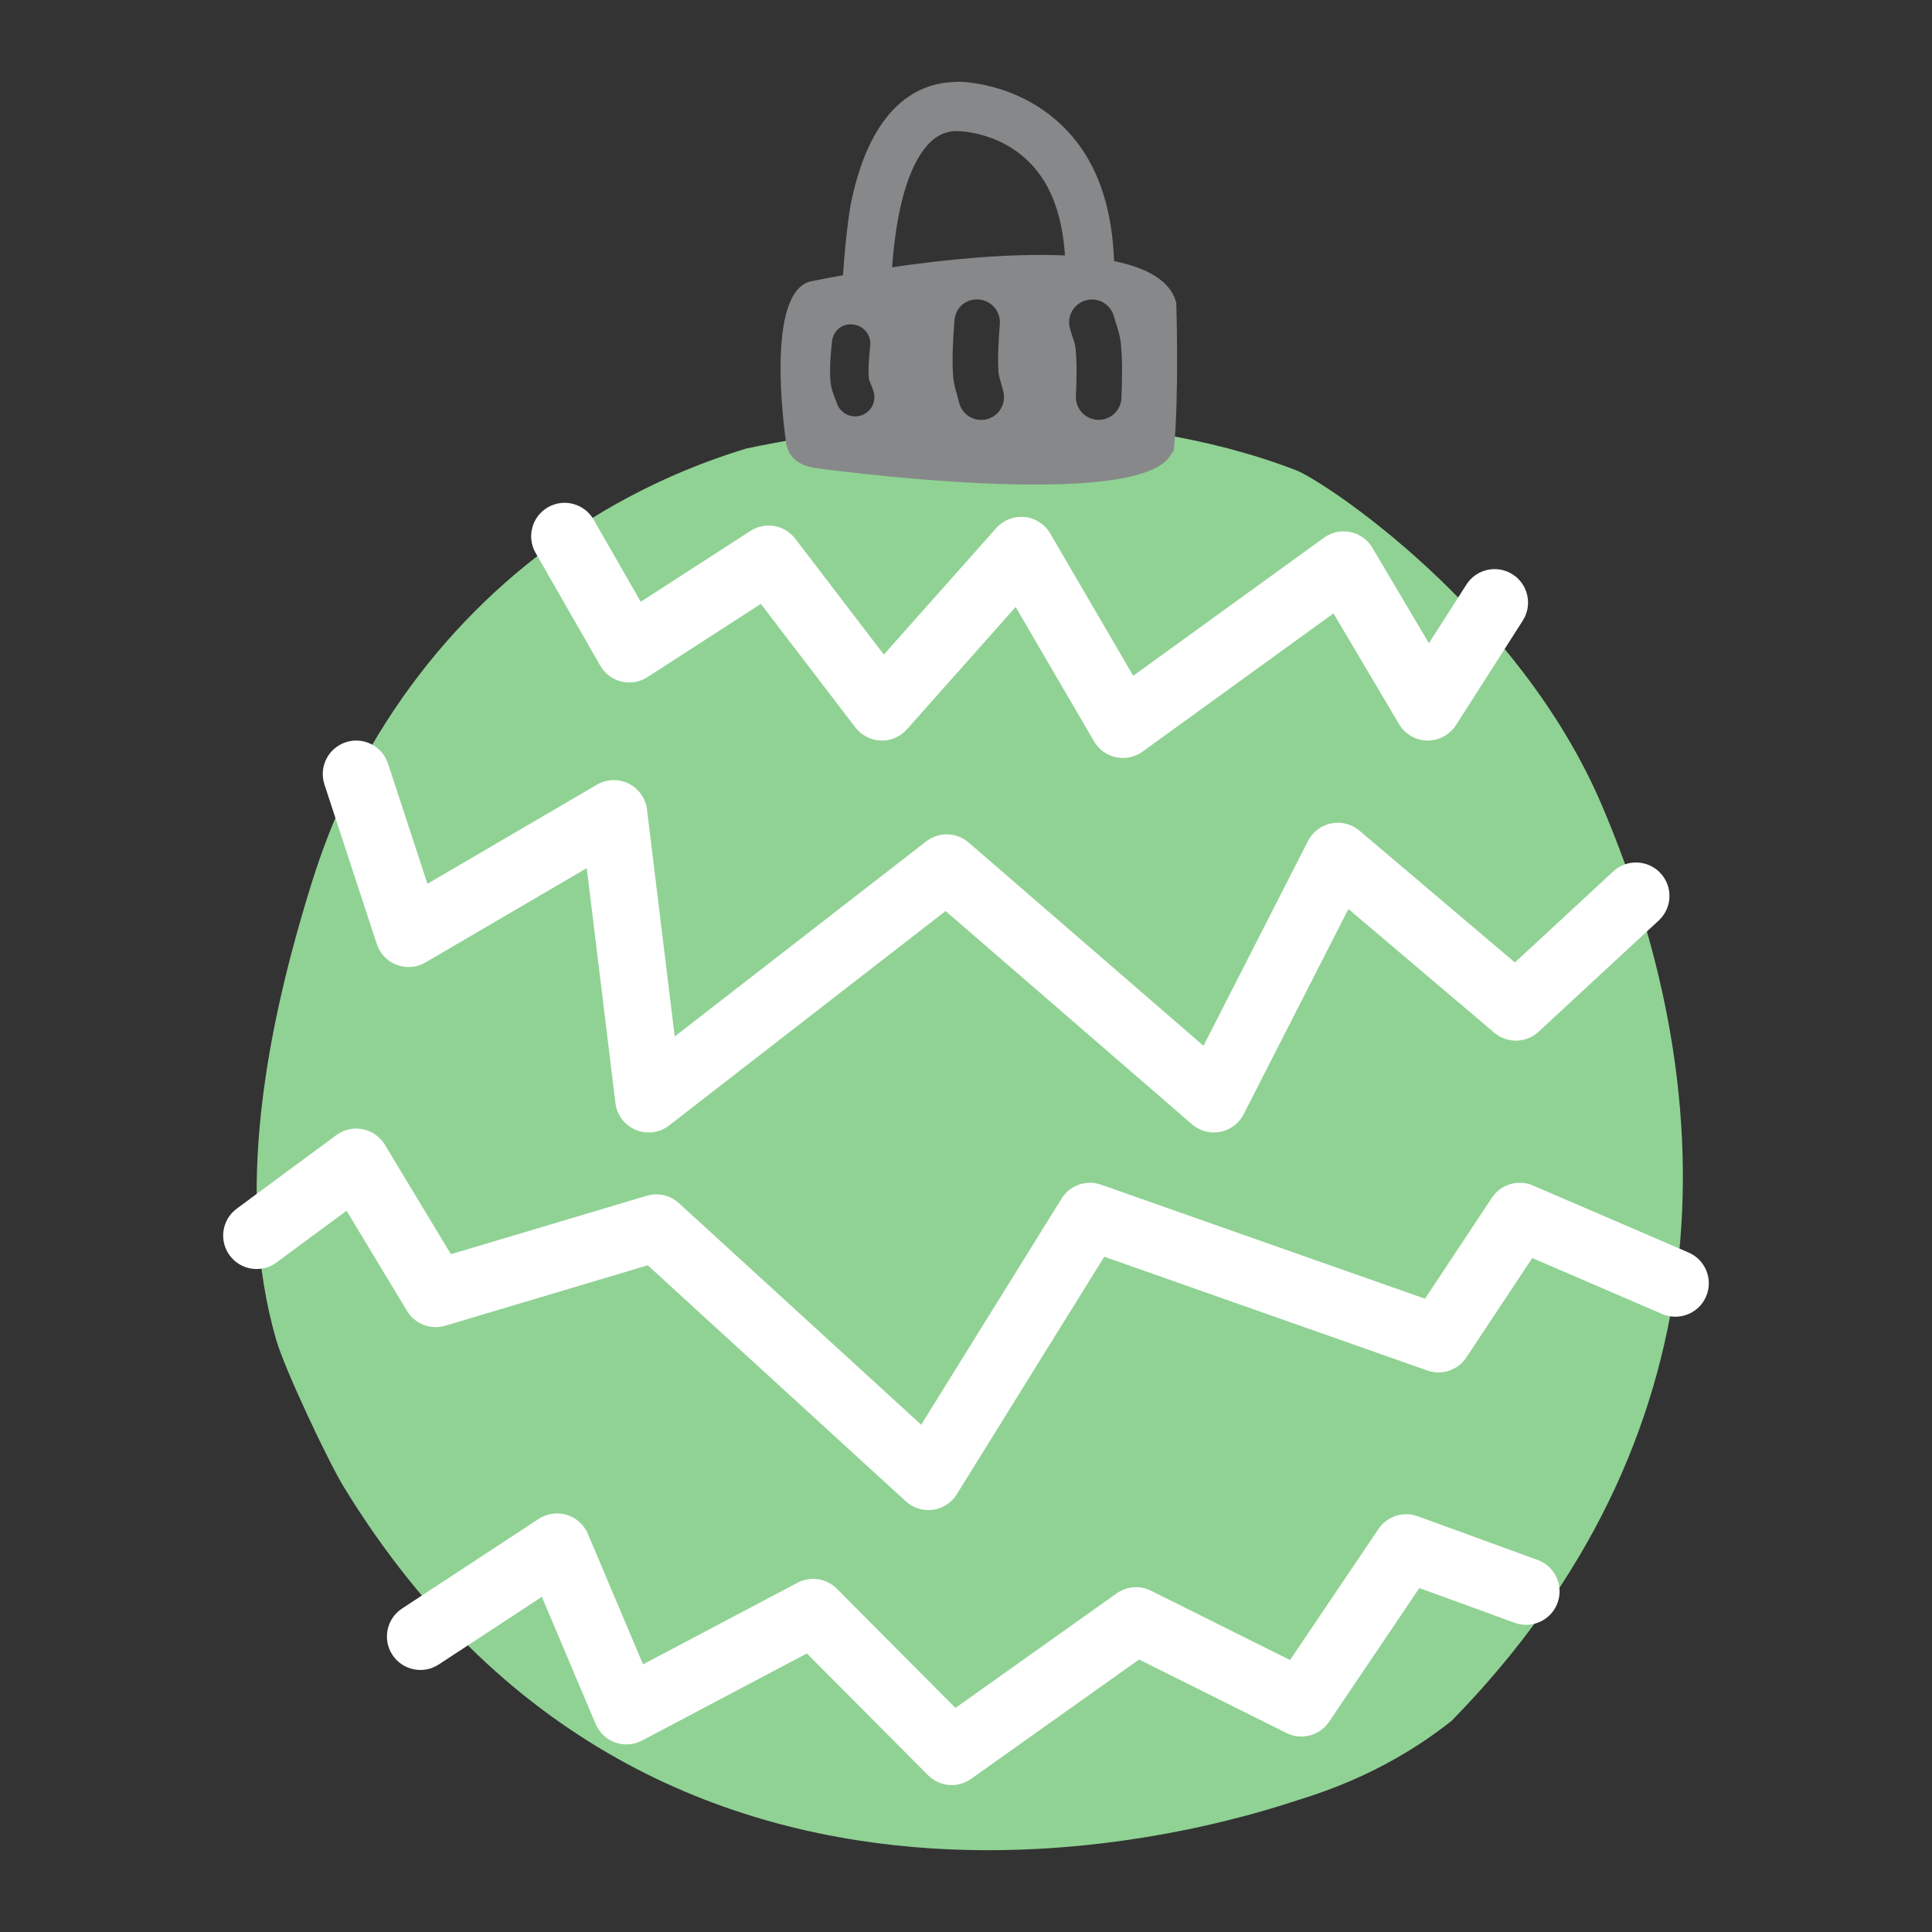 <?xml version="1.0" encoding="utf-8"?>
<!-- Generator: Adobe Illustrator 16.0.0, SVG Export Plug-In . SVG Version: 6.00 Build 0)  -->
<!DOCTYPE svg PUBLIC "-//W3C//DTD SVG 1.1//EN" "http://www.w3.org/Graphics/SVG/1.1/DTD/svg11.dtd">
<svg version="1.1" id="Capa_1" xmlns="http://www.w3.org/2000/svg" xmlns:xlink="http://www.w3.org/1999/xlink" x="0px" y="0px"
	 width="200px" height="200px" viewBox="0 0 200 200" enable-background="new 0 0 200 200" xml:space="preserve">
<rect x="0" y="0" width="200" height="200" fill="#333333" stroke="none"/>
<g>
	<g>
		<path fill="#90D294" d="M134.135,48.667c-18.073-6.942-40.351-5.708-56.861-2.241c-2.874,0.874-5.692,1.933-8.422,3.175
			c-13.658,6.212-25.288,17.001-32.681,31.864c-1.536,3.17-2.832,6.494-3.902,9.925c-4.679,15.004-8.041,32.246-3.669,47.34
			c0.878,3.02,5.373,12.562,7.008,15.23c33.963,55.489,95.305,33.441,98.965,32.319c3.657-1.125,6.993-2.573,10.022-4.305
			c2.024-1.155,3.911-2.438,5.675-3.835c28.331-28.938,28.749-63.792,15.564-94.756C157.211,63.14,137.151,49.821,134.135,48.667z"
			/>
	</g>
	<g>
		<path fill="#87888A" d="M121.768,31.361c-0.577-2.315-3.053-3.636-6.44-4.335c-0.183-5.028-1.431-9.207-3.893-12.367
			c-4.853-6.245-12.277-6.257-12.498-6.177c-3.763,0.068-8.689,2.28-10.817,12.404c-0.216,1.02-0.625,4.108-0.851,7.605
			c-2.109,0.377-3.414,0.652-3.414,0.652c-4.552,1.243-2.739,14.901-2.472,16.732c0.006,0.059,0.006,0.066,0.02,0.148
			c0.005,0.014,0.009,0.063,0.009,0.063l0.02,0.002c0.136,0.686,0.661,1.944,2.812,2.341c0,0,34.114,4.758,37.031-1.496
			c0.146-0.118,0.229-0.271,0.253-0.472C122.069,40.958,121.768,31.361,121.768,31.361z M112.44,31.083
			c1.277-0.333,2.546,0.432,2.875,1.688l0.211,0.693c0.192,0.587,0.413,1.251,0.502,2.069c0.185,1.848,0.137,3.818,0.062,5.674
			c-0.052,1.263-1.098,2.254-2.353,2.254c-0.033,0-0.071,0-0.104-0.002c-1.3-0.056-2.31-1.155-2.255-2.457
			c0.076-1.674,0.117-3.44-0.037-4.976c-0.032-0.312-0.149-0.674-0.291-1.089c-0.103-0.322-0.205-0.644-0.301-0.98
			C110.424,32.702,111.177,31.415,112.44,31.083z M95.649,15.464c0.957-1.271,2.033-1.875,3.378-1.897
			c-0.039,0.014,5.049-0.096,8.397,4.216c1.662,2.133,2.584,5.072,2.822,8.663c-5.782-0.265-12.611,0.446-17.896,1.221
			C92.684,23.063,93.582,18.184,95.649,15.464z M103.365,38.525c0.02,0.299,0.124,0.66,0.245,1.076
			c0.095,0.328,0.188,0.663,0.269,1.005c0.281,1.273-0.526,2.532-1.795,2.811c-0.169,0.036-0.343,0.054-0.509,0.054
			c-1.084,0-2.057-0.747-2.3-1.846l-0.188-0.704c-0.165-0.562-0.372-1.261-0.428-2.079c-0.113-1.723-0.019-3.51,0.146-5.668
			c0.099-1.294,1.143-2.281,2.531-2.167c1.298,0.101,2.265,1.235,2.166,2.531C103.352,35.499,103.271,37.096,103.365,38.525z
			 M86.127,35.367c0.112-1.092,1.02-1.924,2.188-1.773c1.091,0.115,1.885,1.094,1.771,2.188c-0.122,1.166-0.233,2.388-0.14,3.412
			c0.009,0.099,0.103,0.334,0.196,0.559c0.104,0.256,0.202,0.51,0.287,0.772c0.329,1.052-0.259,2.166-1.314,2.492
			c-0.194,0.059-0.395,0.089-0.588,0.089c-0.849,0-1.639-0.547-1.902-1.401c-0.347-0.888-0.577-1.442-0.644-2.138
			C85.855,38.169,85.982,36.727,86.127,35.367z"/>
	</g>
	<g>
		<path fill="#FFFFFF" d="M116.245,78.465c-0.239,0-0.479-0.024-0.716-0.075c-0.956-0.202-1.783-0.799-2.275-1.643l-8.115-13.911
			L93.883,75.499c-0.687,0.773-1.683,1.211-2.716,1.16c-1.033-0.038-1.995-0.536-2.623-1.356l-9.782-12.791l-11.741,7.583
			c-0.799,0.516-1.772,0.681-2.696,0.457c-0.924-0.225-1.714-0.818-2.187-1.643l-6.693-11.672c-0.952-1.659-0.378-3.775,1.281-4.727
			c1.659-0.952,3.775-0.378,4.727,1.281l4.877,8.505l11.361-7.338c1.517-0.979,3.532-0.63,4.629,0.805l9.176,11.997l11.639-13.095
			c0.737-0.83,1.83-1.255,2.932-1.146c1.104,0.11,2.089,0.742,2.648,1.701l8.596,14.736l19.75-14.293
			c0.788-0.571,1.781-0.783,2.735-0.585c0.953,0.198,1.779,0.789,2.275,1.627l5.849,9.885l3.884-6.077
			c1.029-1.612,3.17-2.083,4.782-1.054c1.611,1.029,2.083,3.171,1.054,4.782l-6.914,10.822c-0.647,1.014-1.815,1.622-2.978,1.598
			c-1.202-0.021-2.309-0.664-2.921-1.699L138.043,63.5l-19.769,14.308C117.679,78.239,116.967,78.465,116.245,78.465z"/>
	</g>
	<g>
		<path fill="#FFFFFF" d="M125.662,117.231c-0.825,0-1.632-0.295-2.267-0.844L97.886,94.309l-28.617,22.196
			c-0.985,0.764-2.304,0.939-3.454,0.46c-1.15-0.479-1.955-1.54-2.105-2.777l-2.969-24.319l-16.697,9.766
			c-0.903,0.528-1.998,0.621-2.976,0.249c-0.979-0.371-1.736-1.165-2.063-2.159l-5.42-16.519c-0.596-1.817,0.394-3.774,2.211-4.37
			c1.815-0.599,3.773,0.393,4.37,2.211l4.083,12.444l17.542-10.26c1.008-0.588,2.242-0.63,3.286-0.114
			c1.045,0.518,1.759,1.526,1.9,2.684l2.868,23.493l26.038-20.197c1.306-1.011,3.142-0.961,4.389,0.118l24.313,21.043l10.819-21.202
			c0.481-0.942,1.366-1.613,2.404-1.821c1.036-0.208,2.113,0.07,2.92,0.754l16.094,13.646l10.182-9.429
			c1.404-1.299,3.595-1.215,4.895,0.188c1.299,1.403,1.215,3.594-0.188,4.894l-12.434,11.514c-1.285,1.19-3.257,1.233-4.593,0.1
			L139.586,94.1l-10.841,21.243c-0.483,0.948-1.376,1.621-2.421,1.825C126.104,117.21,125.882,117.231,125.662,117.231z"/>
	</g>
	<g>
		<path fill="#FFFFFF" d="M96.104,156.321c-0.859,0-1.695-0.32-2.337-0.908l-26.711-24.429l-20.967,6.254
			c-1.511,0.452-3.139-0.177-3.954-1.529l-6.261-10.373l-7.251,5.356c-1.539,1.137-3.707,0.81-4.844-0.728
			c-1.136-1.539-0.81-3.707,0.729-4.843l10.31-7.615c0.784-0.579,1.776-0.798,2.731-0.611c0.955,0.19,1.787,0.773,2.291,1.607
			l6.839,11.333l20.276-6.049c1.165-0.346,2.43-0.058,3.327,0.763l25.08,22.938l14.533-23.409c0.857-1.381,2.561-1.979,4.093-1.439
			l33.526,11.806l6.927-10.453c0.925-1.397,2.717-1.931,4.257-1.268l16.105,6.938c1.756,0.757,2.566,2.794,1.811,4.551
			c-0.757,1.758-2.794,2.565-4.551,1.811l-13.447-5.793l-6.818,10.291c-0.877,1.324-2.54,1.882-4.037,1.354l-33.449-11.779
			l-15.267,24.59c-0.543,0.875-1.447,1.463-2.468,1.604C96.419,156.311,96.261,156.321,96.104,156.321z"/>
	</g>
	<g>
		<path fill="#FFFFFF" d="M98.524,184.79c-0.896,0-1.785-0.346-2.456-1.021l-12.541-12.604l-17.062,9.016
			c-0.857,0.454-1.866,0.525-2.78,0.201c-0.913-0.326-1.648-1.02-2.026-1.914l-5.566-13.164l-10.676,7.003
			c-1.601,1.05-3.746,0.603-4.795-0.996s-0.604-3.746,0.996-4.795l14.148-9.281c0.859-0.563,1.925-0.716,2.906-0.418
			c0.983,0.299,1.782,1.019,2.183,1.965l5.713,13.512l15.989-8.449c1.346-0.711,2.999-0.461,4.072,0.619l12.279,12.34l16.688-11.859
			c1.042-0.74,2.407-0.846,3.551-0.276l14.397,7.179l9.157-13.572c0.89-1.318,2.562-1.861,4.057-1.316l12.413,4.525
			c1.797,0.655,2.723,2.643,2.067,4.439c-0.654,1.797-2.641,2.722-4.439,2.067l-9.87-3.598l-9.342,13.845
			c-0.972,1.44-2.861,1.936-4.416,1.162l-15.257-7.607l-17.386,12.355C99.924,184.58,99.222,184.79,98.524,184.79z"/>
	</g>
</g>
</svg>
